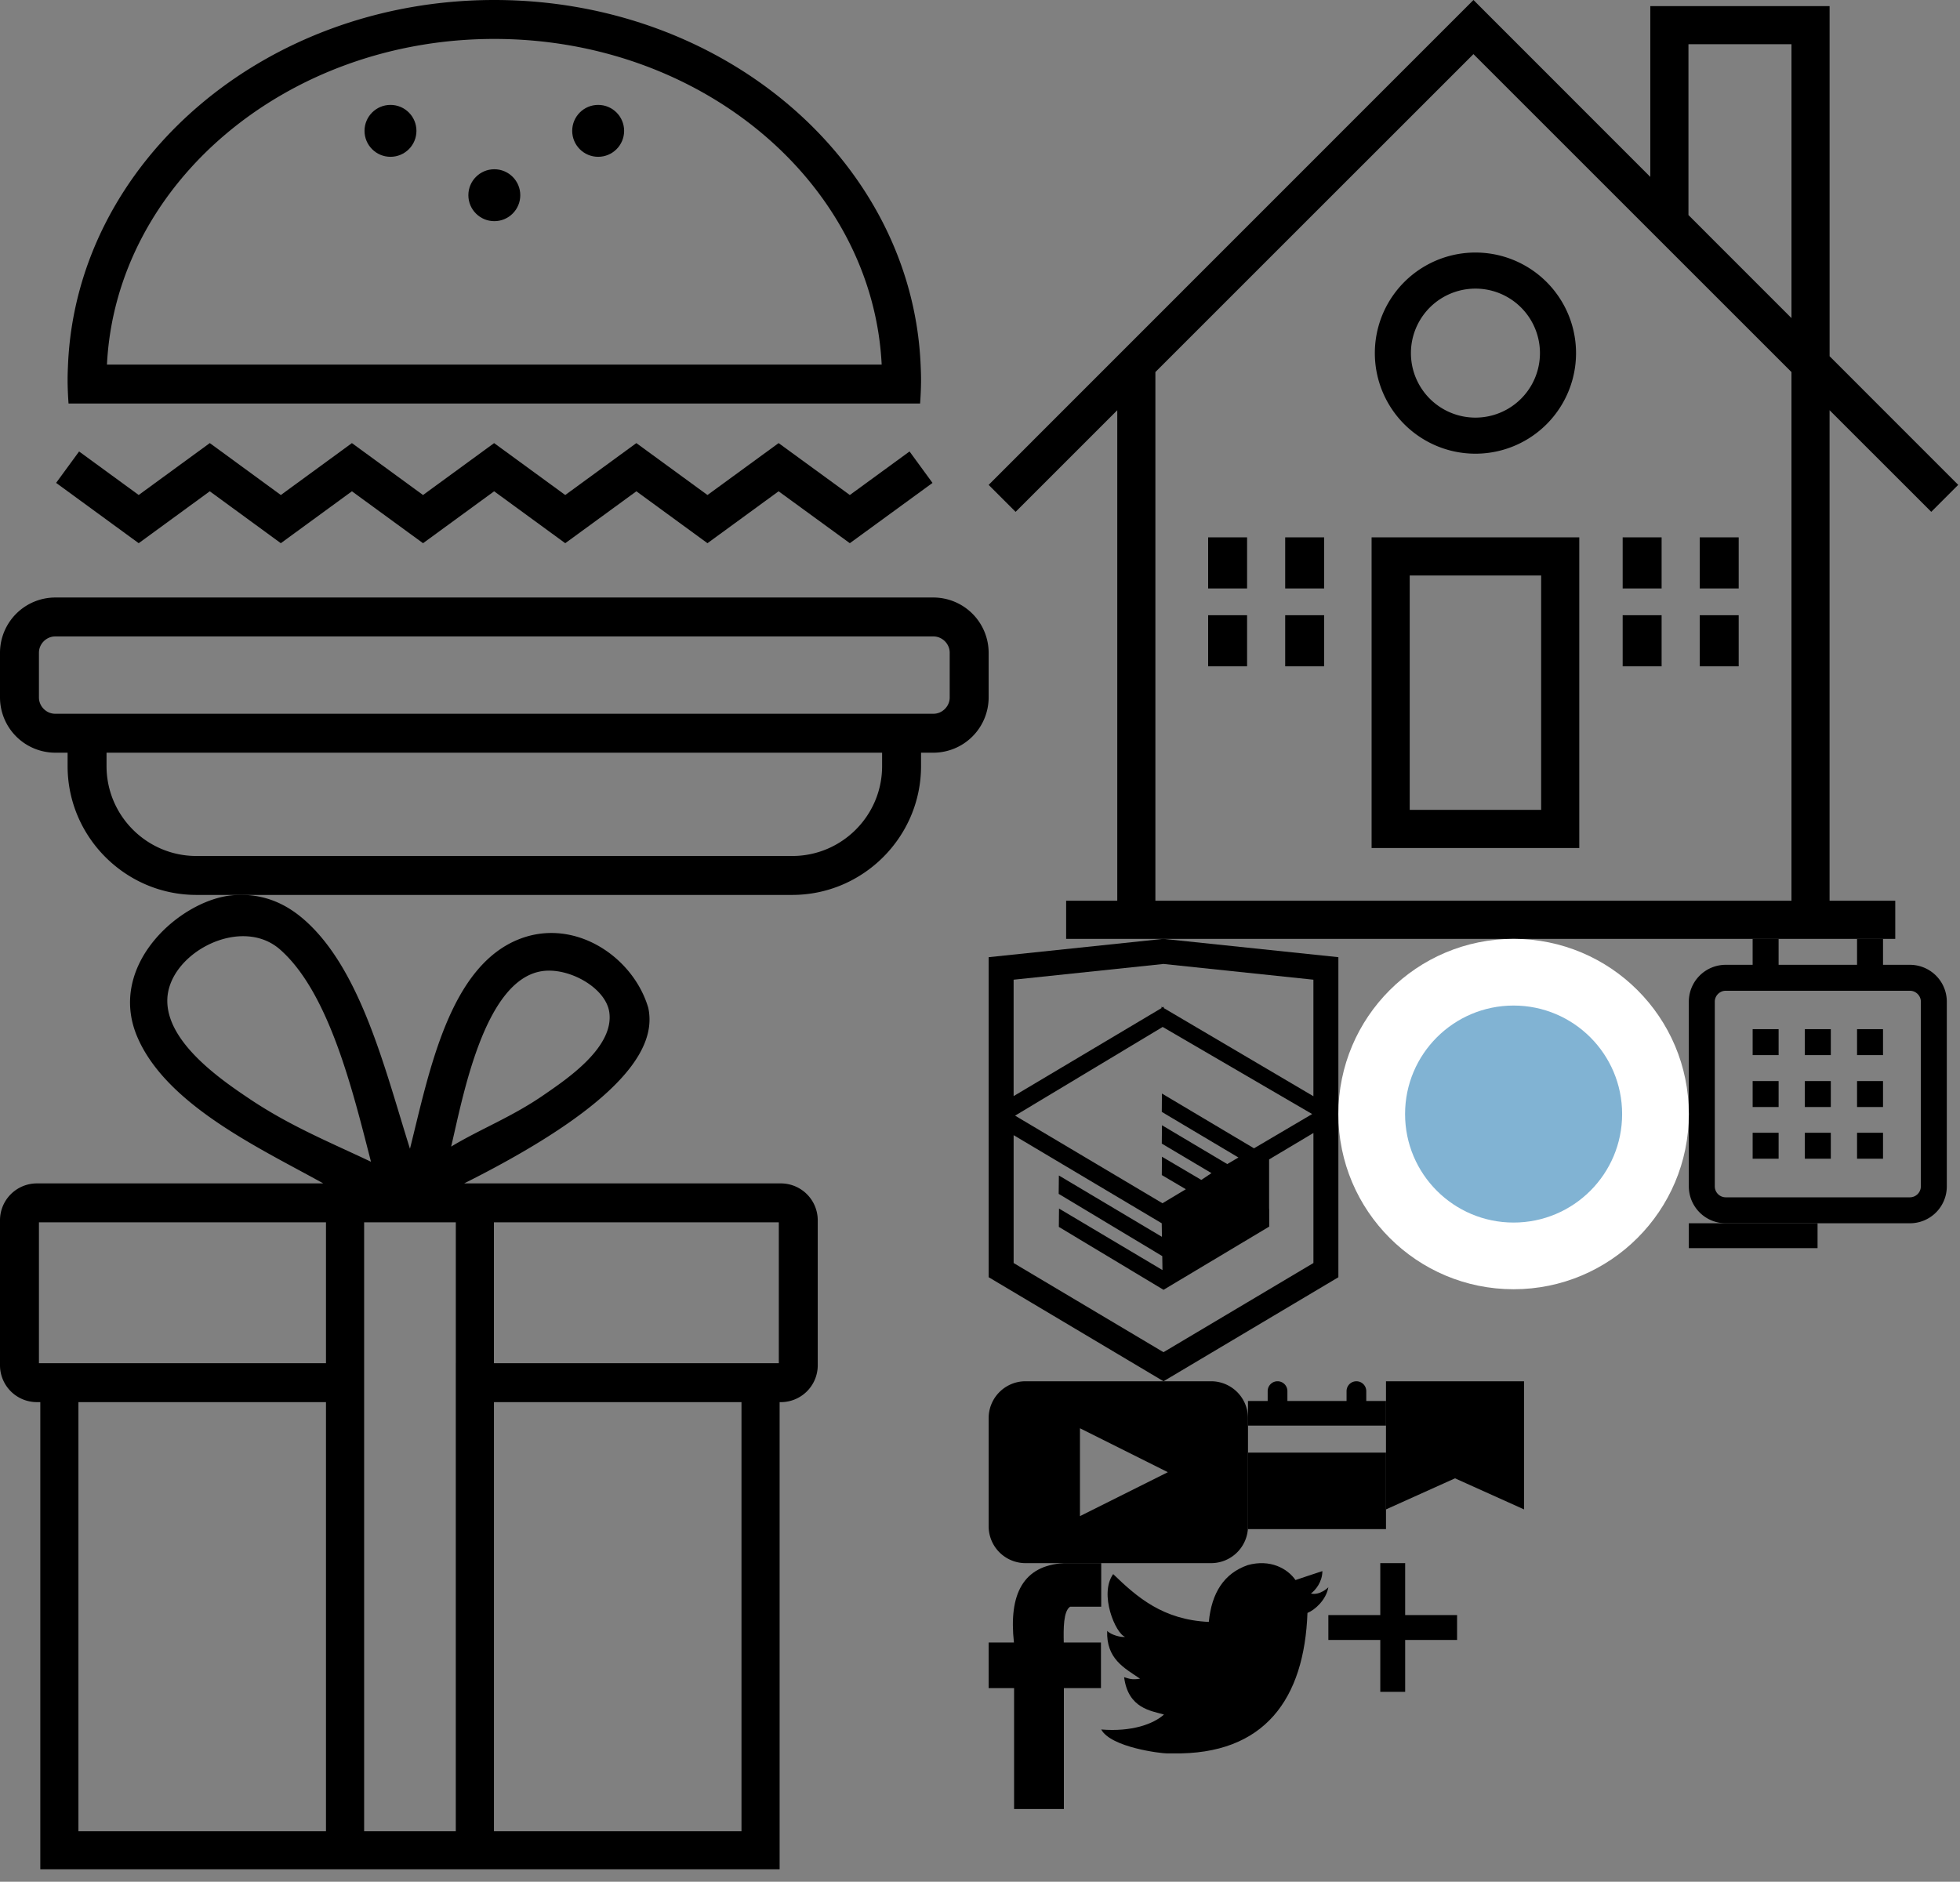 <?xml version="1.0" encoding="utf-8"?><!DOCTYPE svg PUBLIC "-//W3C//DTD SVG 1.0//EN" "http://www.w3.org/TR/2001/REC-SVG-20010904/DTD/svg10.dtd"><svg width="151" height="145" viewBox="0 0 151 145" xmlns="http://www.w3.org/2000/svg" xmlns:xlink="http://www.w3.org/1999/xlink"><rect x="0" y="0" width="151" height="145" fill="#808080" stroke="none"/><view id="blog-calendar" viewBox="96.145 106.435 10.633 11.393"/><svg version="1" width="10.633" height="11.393" viewBox="0 0 10.633 11.393" x="96.145" y="106.435"><path d="M10.633 3.416V1.52h-1.52V.76a.758.758 0 1 0-1.518 0v.76H3.038V.76a.76.76 0 0 0-1.52 0v.76H0v1.896h10.633zM0 5.5h10.633v5.893H0z"/></svg><view id="blog-flag" viewBox="106.778 106.435 10.634 9.874"/><svg version="1" width="10.634" height="9.874" viewBox="0 0 10.634 9.874" x="106.778" y="106.435"><path d="M10.634 9.874L5.317 7.48 0 9.875V0h10.634z"/></svg><view id="htmlacademy" viewBox="76.166 72.345 26.943 34.09"/><svg version="1" width="26.943" height="34.09" viewBox="0 0 26.943 34.09" x="76.166" y="72.345"><path d="M13.62.017L13.472 0 0 1.412v24.66l13.472 8.018 13.43-7.99.042-.026V1.412L13.62.017zm11.4 12.11L13.494 5.334V5.23l-.088.05-.088-.056v.11L1.924 12.117v-8.97l11.547-1.213L25.02 3.147v8.98zm-11.615-5.34L24.923 13.5l-4.48 2.64-7.092-4.22-.012 1.414 5.904 3.513-.86.507-5.03-2.992-.014 1.415 3.827 2.275-.782.523-3.032-1.787-.012 1.413 1.852 1.092-1.8 1.08-11.356-6.75 11.37-6.835zm-11.48 8.34l11.41 6.79.016 1.045-7.94-4.728-.015 1.416 7.98 4.796.016 1.076-7.97-4.74-.014 1.414 8.02 4.82.046.027 8.143-4.872v-1.267l-.01-.148v-3.76l3.414-2.037v10.02L13.47 31.85 1.925 24.98v-9.853z"/></svg><view id="icon-burger" viewBox="0 0 76.166 68.959"/><svg version="1" width="76.166" height="68.959" viewBox="0 0 76.166 68.959"><path d="M71.914 46.042H4.25A4.265 4.265 0 0 0 0 50.294v3.454A4.265 4.265 0 0 0 4.252 58h.956v1.037c0 5.457 4.464 9.922 9.92 9.922h45.91c5.455 0 9.92-4.466 9.92-9.923V58h.956a4.265 4.265 0 0 0 4.252-4.252v-3.454a4.264 4.264 0 0 0-4.252-4.252zm-3.956 12.995c0 3.816-3.104 6.922-6.92 6.922h-45.91c-3.815 0-6.92-3.106-6.92-6.923V58h59.75v1.037zm5.208-5.29c0 .68-.573 1.253-1.252 1.253H4.25C3.572 55 3 54.427 3 53.748v-3.454c0-.68.573-1.252 1.252-1.252H71.914c.68 0 1.252.573 1.252 1.252v3.454zM16.162 37.857l5.473 4 5.477-4 5.48 4 5.477-4 5.478 4 5.48-4 5.477 4 5.48-4 5.488 4 6.37-4.645-1.77-2.424-4.6 3.356-5.487-4-5.48 4-5.48-4-5.478 4-5.48-4-5.477 4-5.478-4-5.476 4-5.473-4.002-5.477 4-4.593-3.353-1.77 2.42 6.363 4.647zM8.29 31.094h62.596c.043-.61.072-1.224.072-1.844 0-.388-.016-.772-.033-1.156C70.242 12.476 55.805 0 38.083 0 20.363 0 5.923 12.476 5.24 28.094c-.016.384-.032.77-.032 1.156 0 .62.03 1.233.072 1.844h3.01zM38.083 3c16.03 0 29.15 11.154 29.842 25.094H8.24C8.934 14.154 22.05 3 38.084 3z"/><circle cx="38.083" cy="15.042" r="2"/><circle cx="30.083" cy="10.083" r="2"/><circle cx="46.083" cy="10.083" r="2"/></svg><view id="icon-calendar" viewBox="130.109 72.345 19.875 21.916"/><svg version="1" width="19.875" height="21.916" viewBox="0 0 19.875 21.916" x="130.109" y="72.345"><path d="M17.04 2h-2.08V0h-2v2H6.916V0h-2v2H2.835A2.842 2.842 0 0 0 0 4.835V19.08a2.842 2.842 0 0 0 2.835 2.836H17.04a2.842 2.842 0 0 0 2.835-2.835V4.836A2.842 2.842 0 0 0 17.04 2zm.835 17.08a.846.846 0 0 1-.835.836H2.835A.846.846 0 0 1 2 19.08V4.836C2 4.382 2.383 4 2.835 4H17.04c.452 0 .835.382.835.835V19.08z"/><path d="M4.917 6.958h2v2h-2zM12.96 6.958h2v2h-2zM8.938 6.958h2v2h-2zM4.917 10.958h2v2h-2zM12.96 10.958h2v2h-2zM8.938 10.958h2v2h-2zM4.917 14.942h2v2h-2zM12.96 14.942h2v2h-2zM8.938 14.942h2v2h-2z"/></svg><view id="icon-facebook" viewBox="76.166 120.45 8.672 18.944"/><svg version="1" width="8.672" height="18.944" viewBox="0 0 8.672 18.944" x="76.166" y="120.45"><path d="M6.275 3.356h2.398V0H5.795C2.655.18 1.54 2.387 1.948 6.114H0v3.518h1.96v9.312h3.836V9.632h2.857V6.114H5.787c-.022-1.045-.037-2.405.488-2.758z"/></svg><view id="icon-gift" viewBox="0 68.959 63 75.084"/><svg version="1" width="63" height="75.084" viewBox="0 0 63 75.084" y="68.959"><path fill-rule="evenodd" clip-rule="evenodd" d="M60.165 22.23H35.758C49.36 15.415 50.446 11.115 49.946 8.71c-1.145-3.916-5.605-6.938-9.85-5.34-5.483 2.062-7.027 10.26-8.512 16.19-1.894-6-3.726-13.65-8.01-17.526C22.33.91 20.523-.203 17.896.03c-3.965.353-9.652 5.318-7.344 10.85 2.217 5.313 9.54 8.67 14.354 11.35H2.834A2.843 2.843 0 0 0 0 25.065V36.25a2.842 2.842 0 0 0 2.835 2.834h.27v36h56.958V39.085h.103A2.842 2.842 0 0 0 63 36.25V25.065a2.845 2.845 0 0 0-2.835-2.835zm-18.4-16.357c2.07-.306 4.908 1.283 5.176 3.17.387 2.724-3.347 5.193-5.007 6.344-2.484 1.723-4.852 2.61-7.177 4.006.872-3.645 2.51-12.854 7.01-13.52zM19.233 15.72c-2.19-1.466-6.444-4.377-6.342-7.677.11-3.552 5.655-6.49 8.68-3.84 3.797 3.332 5.625 10.973 7.01 16.358-3.2-1.518-6.23-2.752-9.348-4.84zm5.882 56.427H6.042V39.084h19.072v33.063zm0-36.063H3V25.23h22.114v10.854zm10 0v36.062h-7.062V25.23h7.063v10.854zm22.01 36.063h-19.07V39.084h19.07v33.063zM60 36.084H38.053V25.23H60v10.854z"/></svg><view id="icon-house" viewBox="76.166 0 74.696 72.345"/><svg version="1" width="74.696" height="72.345" viewBox="0 0 74.696 72.345" x="76.166"><path d="M29.503 43.845v21.5h16V41.407h-16v2.438zm13.063 18.562H32.44V44.345h10.126v18.062z"/><path d="M72.62 39.44l2.076-2.078-9.908-9.913V.47H50.974v13.162L37.35 0 0 37.363l2.077 2.078 7.832-7.83v37.798H5.97v2.938h63.876v-2.938h-5.06v-37.8l7.834 7.832zM53.913 3.408h7.938v21.104l-7.937-7.94V3.408zm7.937 66H12.846V28.67l24.502-24.5 24.502 24.5v40.737z"/><path d="M29.753 27.21a7.75 7.75 0 1 0 15.5 0 7.75 7.75 0 0 0-15.5 0zm7.75-4.97a4.97 4.97 0 1 1 0 9.94 4.97 4.97 0 0 1 0-9.94zM16.91 41.407h3v3.938h-3zM22.846 41.407h3v3.938h-3zM16.91 47.407h3v3.938h-3zM22.846 47.407h3v3.938h-3zM48.846 41.407h3v3.938h-3zM54.784 41.407h3v3.938h-3zM48.846 47.407h3v3.938h-3zM54.784 47.407h3v3.938h-3z"/></svg><view id="icon-minus" viewBox="130.109 94.261 9.917 1.917"/><svg version="1" width="9.917" height="1.917" viewBox="0 0 9.917 1.917" x="130.109" y="94.261"><path d="M0 0h9.917v1.917H0z"/></svg><view id="icon-plus" viewBox="102.338 120.45 9.917 9.917"/><svg version="1" width="9.917" height="9.917" viewBox="0 0 9.917 9.917" x="102.338" y="120.45"><path d="M9.917 4h-4V0H4v4H0v1.917h4v4h1.917v-4h4z"/></svg><view id="icon-twitter" viewBox="84.838 120.45 17.5 14.663"/><svg version="1" width="17.5" height="14.663" viewBox="0 0 17.5 14.663" x="84.838" y="120.45"><path fill-rule="evenodd" clip-rule="evenodd" d="M11.283.153c1.736-.484 3.074.264 3.685 1.15.694-.225 1.372-.47 2.072-.69-.004.84-.538 1.478-.883 1.728.704.166 1.343-.48 1.343-.48-.175.977-1.035 1.746-1.61 1.977-.24 6.592-3.273 10.956-10.383 10.823h-.46c-.422 0-4.29-.45-5.047-1.843 2.34.192 4.01-.412 4.835-1.15-.99-.293-2.76-.464-3.07-2.88.362.104.583.222 1.228.116C1.757 8.067.385 7.366.46 5.218c.295.32 1.1.523 1.382.46C1.117 5.445-.188 2.4.922.844c1.872 1.812 3.847 3.52 7.368 3.685.216-2.24 1.17-3.74 2.993-4.375z"/></svg><view id="icon-youtube" viewBox="76.166 106.435 19.979 14.015"/><svg version="1" width="19.979" height="14.015" viewBox="0 0 19.979 14.015" x="76.166" y="106.435"><path d="M17.145 0H2.835A2.842 2.842 0 0 0 0 2.835v8.345a2.842 2.842 0 0 0 2.835 2.835h14.31a2.842 2.842 0 0 0 2.835-2.835V2.835A2.844 2.844 0 0 0 17.145 0zM7.035 10.392v-6.77l6.77 3.385-6.77 3.385z"/></svg><view id="map-marker" viewBox="103.109 72.345 27 27"/><svg width="27" height="27" viewBox="0 0 27 27" x="103.109" y="72.345"><circle fill="#FFF" cx="13.5" cy="13.5" r="13.5"/><circle fill="#81B3D3" cx="13.5" cy="13.5" r="8.361"/></svg></svg>